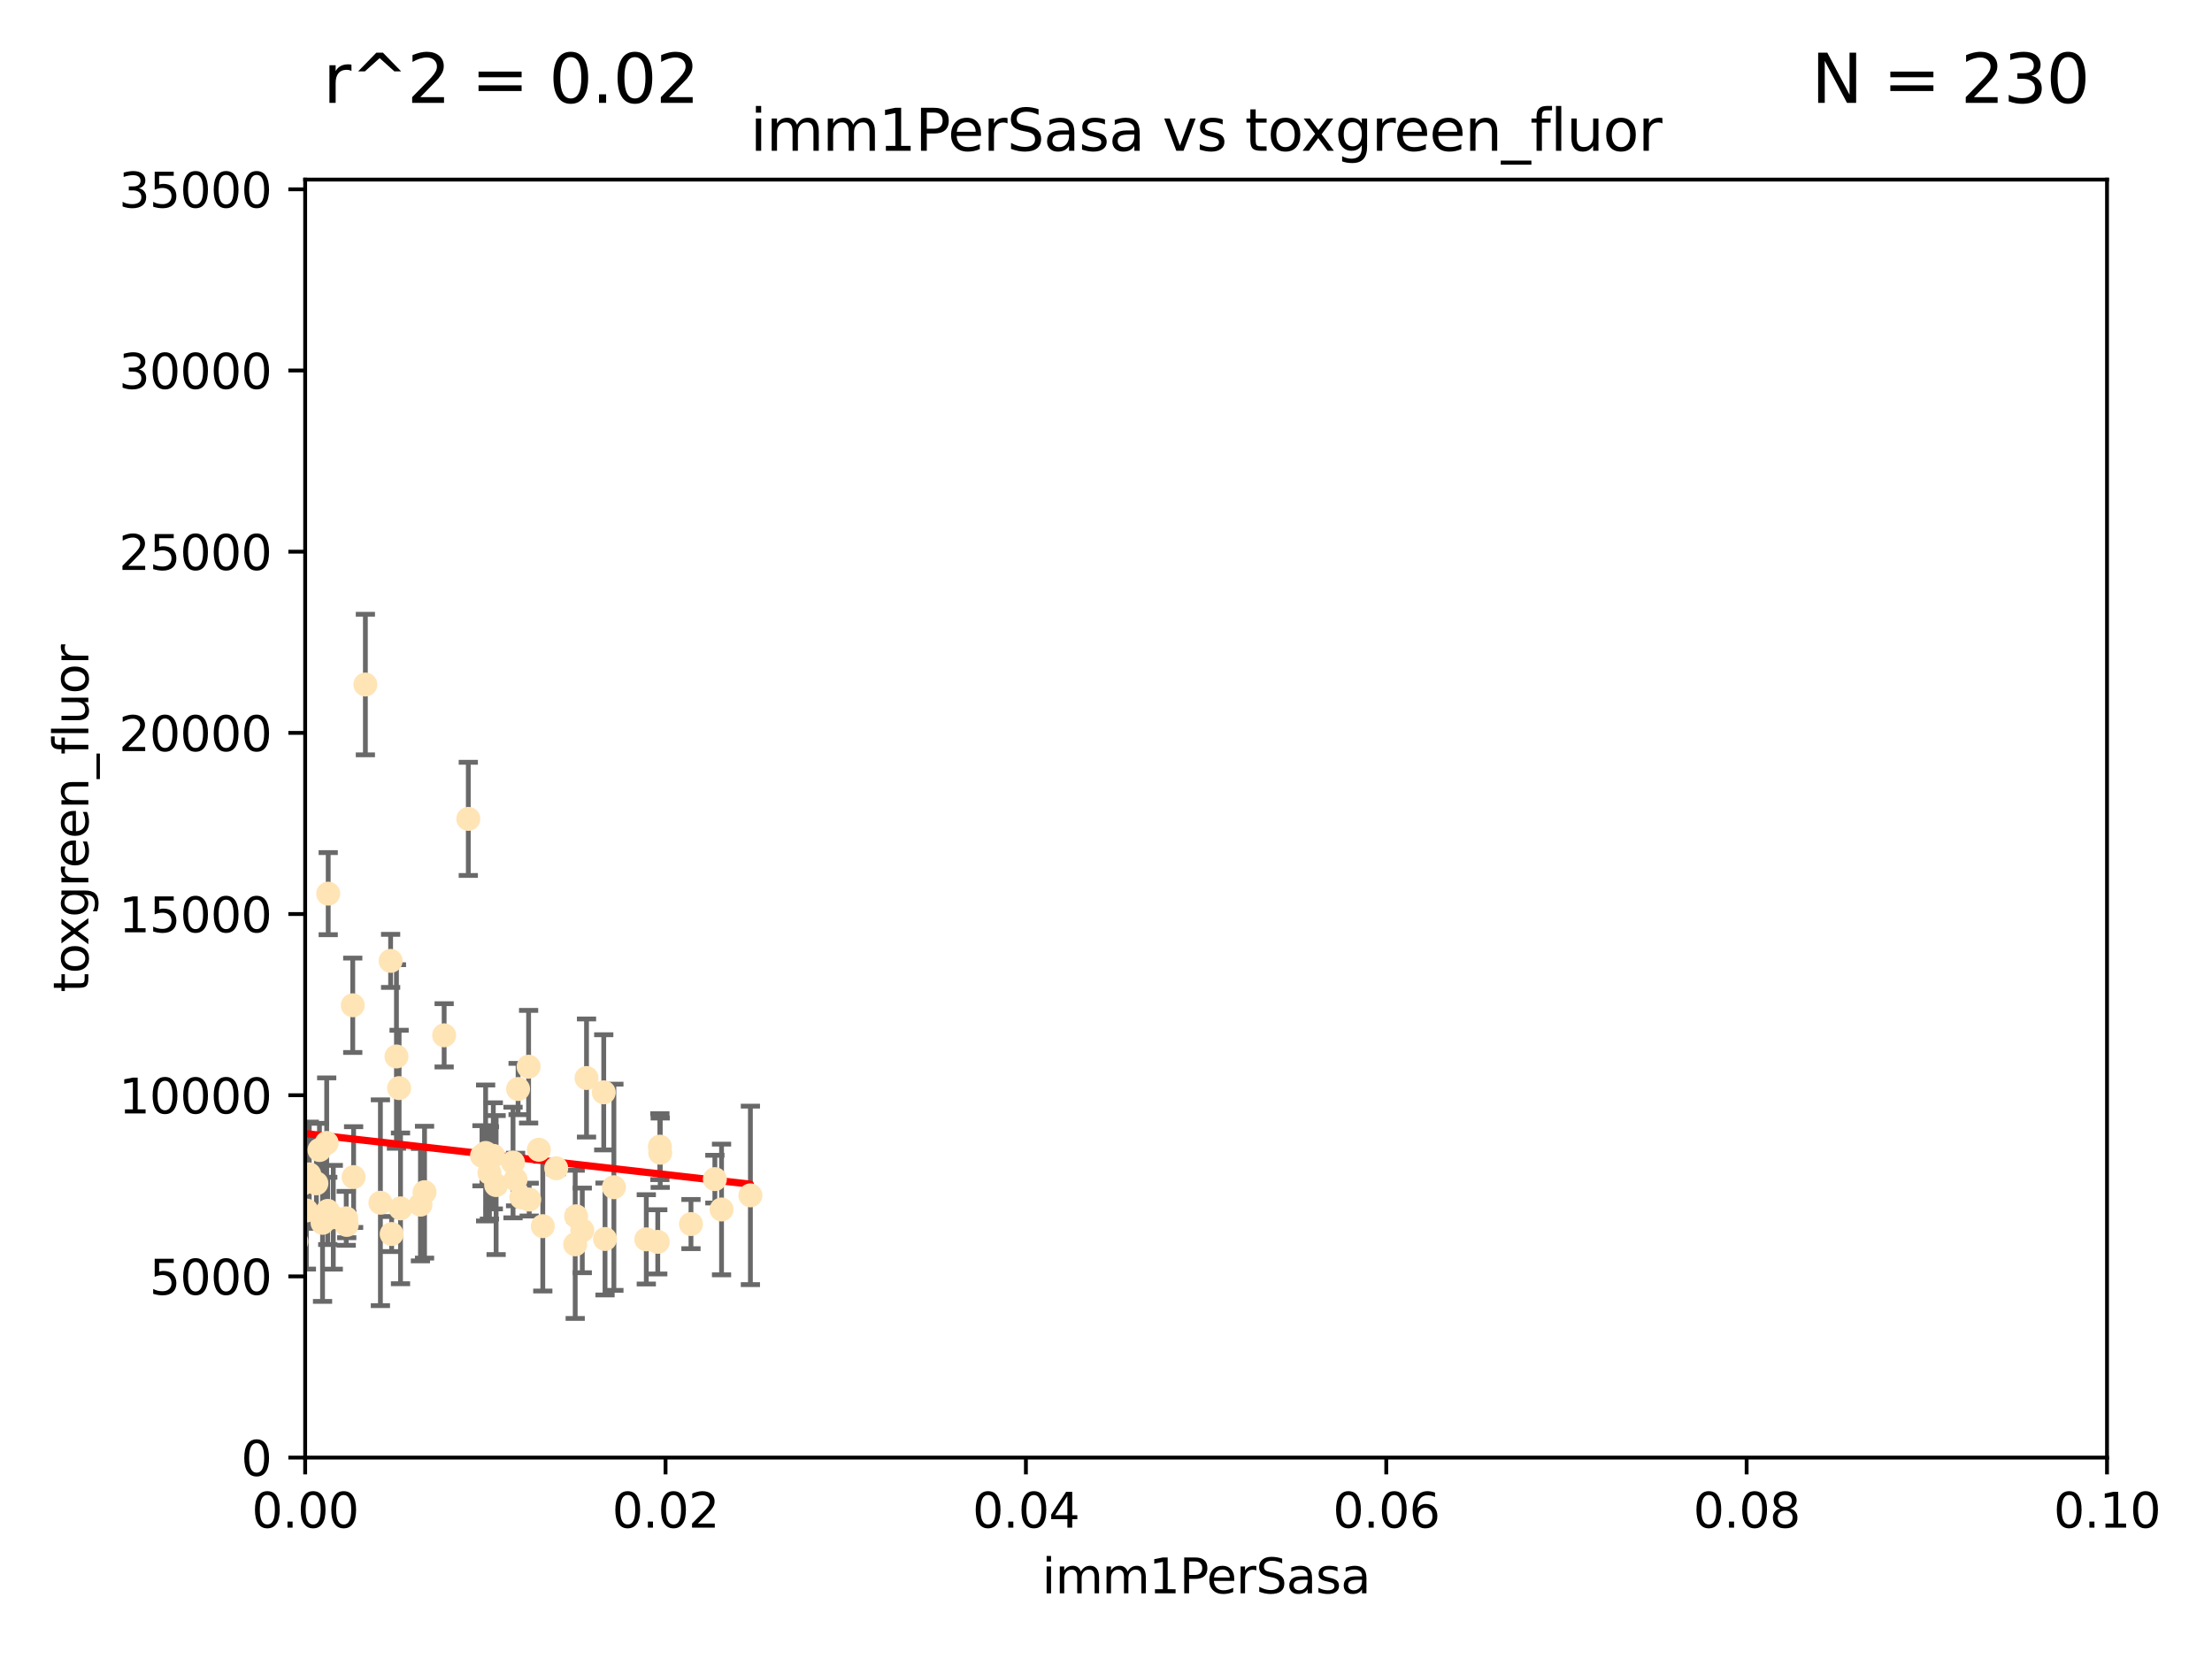 <?xml version="1.0" encoding="utf-8" standalone="no"?>
<!DOCTYPE svg PUBLIC "-//W3C//DTD SVG 1.1//EN"
  "http://www.w3.org/Graphics/SVG/1.1/DTD/svg11.dtd">
<svg xmlns:xlink="http://www.w3.org/1999/xlink" width="460.8pt" height="345.6pt" viewBox="0 0 460.8 345.6" xmlns="http://www.w3.org/2000/svg" version="1.1">
 <defs>
  <style type="text/css">*{stroke-linejoin: round; stroke-linecap: butt}</style>
 </defs>
 <g id="figure_1">
  <g id="patch_1">
   <path d="M 0 345.6 
L 460.8 345.6 
L 460.8 0 
L 0 0 
z
" style="fill: #ffffff"/>
  </g>
  <g id="axes_1">
   <g id="patch_2">
    <path d="M 63.571 303.64 
L 438.93 303.64 
L 438.93 37.411 
L 63.571 37.411 
z
" style="fill: #ffffff"/>
   </g>
   <g id="PathCollection_1">
    <defs>
     <path id="m8cf44f3c0e" d="M 0 1.118 
C 0.297 1.118 0.581 1 0.791 0.791 
C 1 0.581 1.118 0.297 1.118 0 
C 1.118 -0.297 1 -0.581 0.791 -0.791 
C 0.581 -1 0.297 -1.118 0 -1.118 
C -0.297 -1.118 -0.581 -1 -0.791 -0.791 
C -1 -0.581 -1.118 -0.297 -1.118 0 
C -1.118 0.297 -1 0.581 -0.791 0.791 
C -0.581 1 -0.297 1.118 0 1.118 
z
" style="stroke: #ffe4b5"/>
    </defs>
    <g clip-path="url(#p21122dbd17)">
     <use xlink:href="#m8cf44f3c0e" x="76.116" y="142.599" style="fill: #ffe4b5; stroke: #ffe4b5"/>
     <use xlink:href="#m8cf44f3c0e" x="65.909" y="246.513" style="fill: #ffe4b5; stroke: #ffe4b5"/>
     <use xlink:href="#m8cf44f3c0e" x="68.278" y="252.25" style="fill: #ffe4b5; stroke: #ffe4b5"/>
     <use xlink:href="#m8cf44f3c0e" x="69.429" y="253.578" style="fill: #ffe4b5; stroke: #ffe4b5"/>
     <use xlink:href="#m8cf44f3c0e" x="92.524" y="215.675" style="fill: #ffe4b5; stroke: #ffe4b5"/>
     <use xlink:href="#m8cf44f3c0e" x="73.485" y="209.418" style="fill: #ffe4b5; stroke: #ffe4b5"/>
     <use xlink:href="#m8cf44f3c0e" x="81.373" y="200.169" style="fill: #ffe4b5; stroke: #ffe4b5"/>
     <use xlink:href="#m8cf44f3c0e" x="67.193" y="254.736" style="fill: #ffe4b5; stroke: #ffe4b5"/>
     <use xlink:href="#m8cf44f3c0e" x="64.428" y="244.641" style="fill: #ffe4b5; stroke: #ffe4b5"/>
     <use xlink:href="#m8cf44f3c0e" x="62.867" y="246.695" style="fill: #ffe4b5; stroke: #ffe4b5"/>
     <use xlink:href="#m8cf44f3c0e" x="68.371" y="186.164" style="fill: #ffe4b5; stroke: #ffe4b5"/>
     <use xlink:href="#m8cf44f3c0e" x="112.25" y="239.511" style="fill: #ffe4b5; stroke: #ffe4b5"/>
     <use xlink:href="#m8cf44f3c0e" x="63.825" y="252.168" style="fill: #ffe4b5; stroke: #ffe4b5"/>
     <use xlink:href="#m8cf44f3c0e" x="59.062" y="246.526" style="fill: #ffe4b5; stroke: #ffe4b5"/>
     <use xlink:href="#m8cf44f3c0e" x="35.991" y="253.493" style="fill: #ffe4b5; stroke: #ffe4b5"/>
     <use xlink:href="#m8cf44f3c0e" x="42.758" y="238.667" style="fill: #ffe4b5; stroke: #ffe4b5"/>
     <use xlink:href="#m8cf44f3c0e" x="82.59" y="220.081" style="fill: #ffe4b5; stroke: #ffe4b5"/>
     <use xlink:href="#m8cf44f3c0e" x="115.868" y="243.37" style="fill: #ffe4b5; stroke: #ffe4b5"/>
     <use xlink:href="#m8cf44f3c0e" x="68.056" y="238.096" style="fill: #ffe4b5; stroke: #ffe4b5"/>
     <use xlink:href="#m8cf44f3c0e" x="107.927" y="226.862" style="fill: #ffe4b5; stroke: #ffe4b5"/>
     <use xlink:href="#m8cf44f3c0e" x="81.587" y="257.071" style="fill: #ffe4b5; stroke: #ffe4b5"/>
     <use xlink:href="#m8cf44f3c0e" x="102.764" y="240.784" style="fill: #ffe4b5; stroke: #ffe4b5"/>
     <use xlink:href="#m8cf44f3c0e" x="107.402" y="245.717" style="fill: #ffe4b5; stroke: #ffe4b5"/>
     <use xlink:href="#m8cf44f3c0e" x="83.141" y="226.673" style="fill: #ffe4b5; stroke: #ffe4b5"/>
     <use xlink:href="#m8cf44f3c0e" x="66.549" y="239.57" style="fill: #ffe4b5; stroke: #ffe4b5"/>
     <use xlink:href="#m8cf44f3c0e" x="73.663" y="245.207" style="fill: #ffe4b5; stroke: #ffe4b5"/>
     <use xlink:href="#m8cf44f3c0e" x="101.164" y="240.184" style="fill: #ffe4b5; stroke: #ffe4b5"/>
     <use xlink:href="#m8cf44f3c0e" x="57.974" y="249.966" style="fill: #ffe4b5; stroke: #ffe4b5"/>
     <use xlink:href="#m8cf44f3c0e" x="88.44" y="248.35" style="fill: #ffe4b5; stroke: #ffe4b5"/>
     <use xlink:href="#m8cf44f3c0e" x="137.534" y="240.133" style="fill: #ffe4b5; stroke: #ffe4b5"/>
     <use xlink:href="#m8cf44f3c0e" x="126.039" y="258.105" style="fill: #ffe4b5; stroke: #ffe4b5"/>
     <use xlink:href="#m8cf44f3c0e" x="110.118" y="222.211" style="fill: #ffe4b5; stroke: #ffe4b5"/>
     <use xlink:href="#m8cf44f3c0e" x="83.434" y="251.723" style="fill: #ffe4b5; stroke: #ffe4b5"/>
     <use xlink:href="#m8cf44f3c0e" x="79.245" y="250.554" style="fill: #ffe4b5; stroke: #ffe4b5"/>
     <use xlink:href="#m8cf44f3c0e" x="106.874" y="242.174" style="fill: #ffe4b5; stroke: #ffe4b5"/>
     <use xlink:href="#m8cf44f3c0e" x="97.555" y="170.586" style="fill: #ffe4b5; stroke: #ffe4b5"/>
     <use xlink:href="#m8cf44f3c0e" x="100.409" y="240.771" style="fill: #ffe4b5; stroke: #ffe4b5"/>
     <use xlink:href="#m8cf44f3c0e" x="110.245" y="249.896" style="fill: #ffe4b5; stroke: #ffe4b5"/>
     <use xlink:href="#m8cf44f3c0e" x="108.595" y="249.439" style="fill: #ffe4b5; stroke: #ffe4b5"/>
     <use xlink:href="#m8cf44f3c0e" x="122.181" y="224.57" style="fill: #ffe4b5; stroke: #ffe4b5"/>
     <use xlink:href="#m8cf44f3c0e" x="125.771" y="227.553" style="fill: #ffe4b5; stroke: #ffe4b5"/>
     <use xlink:href="#m8cf44f3c0e" x="137.025" y="258.701" style="fill: #ffe4b5; stroke: #ffe4b5"/>
     <use xlink:href="#m8cf44f3c0e" x="156.322" y="249.018" style="fill: #ffe4b5; stroke: #ffe4b5"/>
     <use xlink:href="#m8cf44f3c0e" x="120.011" y="253.376" style="fill: #ffe4b5; stroke: #ffe4b5"/>
     <use xlink:href="#m8cf44f3c0e" x="72.124" y="253.804" style="fill: #ffe4b5; stroke: #ffe4b5"/>
     <use xlink:href="#m8cf44f3c0e" x="103.35" y="246.875" style="fill: #ffe4b5; stroke: #ffe4b5"/>
     <use xlink:href="#m8cf44f3c0e" x="121.301" y="256.316" style="fill: #ffe4b5; stroke: #ffe4b5"/>
     <use xlink:href="#m8cf44f3c0e" x="60.205" y="213.635" style="fill: #ffe4b5; stroke: #ffe4b5"/>
     <use xlink:href="#m8cf44f3c0e" x="87.587" y="250.957" style="fill: #ffe4b5; stroke: #ffe4b5"/>
     <use xlink:href="#m8cf44f3c0e" x="119.825" y="259.223" style="fill: #ffe4b5; stroke: #ffe4b5"/>
     <use xlink:href="#m8cf44f3c0e" x="127.886" y="247.324" style="fill: #ffe4b5; stroke: #ffe4b5"/>
     <use xlink:href="#m8cf44f3c0e" x="134.636" y="258.18" style="fill: #ffe4b5; stroke: #ffe4b5"/>
     <use xlink:href="#m8cf44f3c0e" x="61.746" y="258.627" style="fill: #ffe4b5; stroke: #ffe4b5"/>
     <use xlink:href="#m8cf44f3c0e" x="113.074" y="255.432" style="fill: #ffe4b5; stroke: #ffe4b5"/>
     <use xlink:href="#m8cf44f3c0e" x="72.232" y="255.174" style="fill: #ffe4b5; stroke: #ffe4b5"/>
     <use xlink:href="#m8cf44f3c0e" x="137.464" y="238.868" style="fill: #ffe4b5; stroke: #ffe4b5"/>
     <use xlink:href="#m8cf44f3c0e" x="143.942" y="254.995" style="fill: #ffe4b5; stroke: #ffe4b5"/>
     <use xlink:href="#m8cf44f3c0e" x="148.92" y="245.636" style="fill: #ffe4b5; stroke: #ffe4b5"/>
     <use xlink:href="#m8cf44f3c0e" x="101.961" y="244.334" style="fill: #ffe4b5; stroke: #ffe4b5"/>
     <use xlink:href="#m8cf44f3c0e" x="150.31" y="251.956" style="fill: #ffe4b5; stroke: #ffe4b5"/>
    </g>
   </g>
   <g id="matplotlib.axis_1">
    <g id="xtick_1">
     <g id="line2d_1">
      <defs>
       <path id="m05a11fe207" d="M 0 0 
L 0 3.5 
" style="stroke: #000000; stroke-width: 0.8"/>
      </defs>
      <g>
       <use xlink:href="#m05a11fe207" x="63.571" y="303.64" style="stroke: #000000; stroke-width: 0.8"/>
      </g>
     </g>
     <g id="text_1">
      <!-- 0.00 -->
      <g transform="translate(52.438 318.238)scale(0.1 -0.1)">
       <defs>
        <path id="DejaVuSans-30" d="M 2034 4250 
Q 1547 4250 1301 3770 
Q 1056 3291 1056 2328 
Q 1056 1369 1301 889 
Q 1547 409 2034 409 
Q 2525 409 2770 889 
Q 3016 1369 3016 2328 
Q 3016 3291 2770 3770 
Q 2525 4250 2034 4250 
z
M 2034 4750 
Q 2819 4750 3233 4129 
Q 3647 3509 3647 2328 
Q 3647 1150 3233 529 
Q 2819 -91 2034 -91 
Q 1250 -91 836 529 
Q 422 1150 422 2328 
Q 422 3509 836 4129 
Q 1250 4750 2034 4750 
z
" transform="scale(0.016)"/>
        <path id="DejaVuSans-2e" d="M 684 794 
L 1344 794 
L 1344 0 
L 684 0 
L 684 794 
z
" transform="scale(0.016)"/>
       </defs>
       <use xlink:href="#DejaVuSans-30"/>
       <use xlink:href="#DejaVuSans-2e" x="63.623"/>
       <use xlink:href="#DejaVuSans-30" x="95.41"/>
       <use xlink:href="#DejaVuSans-30" x="159.033"/>
      </g>
     </g>
    </g>
    <g id="xtick_2">
     <g id="line2d_2">
      <g>
       <use xlink:href="#m05a11fe207" x="138.643" y="303.64" style="stroke: #000000; stroke-width: 0.8"/>
      </g>
     </g>
     <g id="text_2">
      <!-- 0.02 -->
      <g transform="translate(127.51 318.238)scale(0.1 -0.1)">
       <defs>
        <path id="DejaVuSans-32" d="M 1228 531 
L 3431 531 
L 3431 0 
L 469 0 
L 469 531 
Q 828 903 1448 1529 
Q 2069 2156 2228 2338 
Q 2531 2678 2651 2914 
Q 2772 3150 2772 3378 
Q 2772 3750 2511 3984 
Q 2250 4219 1831 4219 
Q 1534 4219 1204 4116 
Q 875 4013 500 3803 
L 500 4441 
Q 881 4594 1212 4672 
Q 1544 4750 1819 4750 
Q 2544 4750 2975 4387 
Q 3406 4025 3406 3419 
Q 3406 3131 3298 2873 
Q 3191 2616 2906 2266 
Q 2828 2175 2409 1742 
Q 1991 1309 1228 531 
z
" transform="scale(0.016)"/>
       </defs>
       <use xlink:href="#DejaVuSans-30"/>
       <use xlink:href="#DejaVuSans-2e" x="63.623"/>
       <use xlink:href="#DejaVuSans-30" x="95.41"/>
       <use xlink:href="#DejaVuSans-32" x="159.033"/>
      </g>
     </g>
    </g>
    <g id="xtick_3">
     <g id="line2d_3">
      <g>
       <use xlink:href="#m05a11fe207" x="213.715" y="303.64" style="stroke: #000000; stroke-width: 0.8"/>
      </g>
     </g>
     <g id="text_3">
      <!-- 0.04 -->
      <g transform="translate(202.582 318.238)scale(0.1 -0.1)">
       <defs>
        <path id="DejaVuSans-34" d="M 2419 4116 
L 825 1625 
L 2419 1625 
L 2419 4116 
z
M 2253 4666 
L 3047 4666 
L 3047 1625 
L 3713 1625 
L 3713 1100 
L 3047 1100 
L 3047 0 
L 2419 0 
L 2419 1100 
L 313 1100 
L 313 1709 
L 2253 4666 
z
" transform="scale(0.016)"/>
       </defs>
       <use xlink:href="#DejaVuSans-30"/>
       <use xlink:href="#DejaVuSans-2e" x="63.623"/>
       <use xlink:href="#DejaVuSans-30" x="95.41"/>
       <use xlink:href="#DejaVuSans-34" x="159.033"/>
      </g>
     </g>
    </g>
    <g id="xtick_4">
     <g id="line2d_4">
      <g>
       <use xlink:href="#m05a11fe207" x="288.786" y="303.64" style="stroke: #000000; stroke-width: 0.8"/>
      </g>
     </g>
     <g id="text_4">
      <!-- 0.06 -->
      <g transform="translate(277.654 318.238)scale(0.1 -0.1)">
       <defs>
        <path id="DejaVuSans-36" d="M 2113 2584 
Q 1688 2584 1439 2293 
Q 1191 2003 1191 1497 
Q 1191 994 1439 701 
Q 1688 409 2113 409 
Q 2538 409 2786 701 
Q 3034 994 3034 1497 
Q 3034 2003 2786 2293 
Q 2538 2584 2113 2584 
z
M 3366 4563 
L 3366 3988 
Q 3128 4100 2886 4159 
Q 2644 4219 2406 4219 
Q 1781 4219 1451 3797 
Q 1122 3375 1075 2522 
Q 1259 2794 1537 2939 
Q 1816 3084 2150 3084 
Q 2853 3084 3261 2657 
Q 3669 2231 3669 1497 
Q 3669 778 3244 343 
Q 2819 -91 2113 -91 
Q 1303 -91 875 529 
Q 447 1150 447 2328 
Q 447 3434 972 4092 
Q 1497 4750 2381 4750 
Q 2619 4750 2861 4703 
Q 3103 4656 3366 4563 
z
" transform="scale(0.016)"/>
       </defs>
       <use xlink:href="#DejaVuSans-30"/>
       <use xlink:href="#DejaVuSans-2e" x="63.623"/>
       <use xlink:href="#DejaVuSans-30" x="95.41"/>
       <use xlink:href="#DejaVuSans-36" x="159.033"/>
      </g>
     </g>
    </g>
    <g id="xtick_5">
     <g id="line2d_5">
      <g>
       <use xlink:href="#m05a11fe207" x="363.858" y="303.64" style="stroke: #000000; stroke-width: 0.8"/>
      </g>
     </g>
     <g id="text_5">
      <!-- 0.08 -->
      <g transform="translate(352.725 318.238)scale(0.1 -0.1)">
       <defs>
        <path id="DejaVuSans-38" d="M 2034 2216 
Q 1584 2216 1326 1975 
Q 1069 1734 1069 1313 
Q 1069 891 1326 650 
Q 1584 409 2034 409 
Q 2484 409 2743 651 
Q 3003 894 3003 1313 
Q 3003 1734 2745 1975 
Q 2488 2216 2034 2216 
z
M 1403 2484 
Q 997 2584 770 2862 
Q 544 3141 544 3541 
Q 544 4100 942 4425 
Q 1341 4750 2034 4750 
Q 2731 4750 3128 4425 
Q 3525 4100 3525 3541 
Q 3525 3141 3298 2862 
Q 3072 2584 2669 2484 
Q 3125 2378 3379 2068 
Q 3634 1759 3634 1313 
Q 3634 634 3220 271 
Q 2806 -91 2034 -91 
Q 1263 -91 848 271 
Q 434 634 434 1313 
Q 434 1759 690 2068 
Q 947 2378 1403 2484 
z
M 1172 3481 
Q 1172 3119 1398 2916 
Q 1625 2713 2034 2713 
Q 2441 2713 2670 2916 
Q 2900 3119 2900 3481 
Q 2900 3844 2670 4047 
Q 2441 4250 2034 4250 
Q 1625 4250 1398 4047 
Q 1172 3844 1172 3481 
z
" transform="scale(0.016)"/>
       </defs>
       <use xlink:href="#DejaVuSans-30"/>
       <use xlink:href="#DejaVuSans-2e" x="63.623"/>
       <use xlink:href="#DejaVuSans-30" x="95.41"/>
       <use xlink:href="#DejaVuSans-38" x="159.033"/>
      </g>
     </g>
    </g>
    <g id="xtick_6">
     <g id="line2d_6">
      <g>
       <use xlink:href="#m05a11fe207" x="438.93" y="303.64" style="stroke: #000000; stroke-width: 0.8"/>
      </g>
     </g>
     <g id="text_6">
      <!-- 0.10 -->
      <g transform="translate(427.797 318.238)scale(0.1 -0.1)">
       <defs>
        <path id="DejaVuSans-31" d="M 794 531 
L 1825 531 
L 1825 4091 
L 703 3866 
L 703 4441 
L 1819 4666 
L 2450 4666 
L 2450 531 
L 3481 531 
L 3481 0 
L 794 0 
L 794 531 
z
" transform="scale(0.016)"/>
       </defs>
       <use xlink:href="#DejaVuSans-30"/>
       <use xlink:href="#DejaVuSans-2e" x="63.623"/>
       <use xlink:href="#DejaVuSans-31" x="95.41"/>
       <use xlink:href="#DejaVuSans-30" x="159.033"/>
      </g>
     </g>
    </g>
    <g id="text_7">
     <!-- imm1PerSasa -->
     <g transform="translate(217.067 331.917)scale(0.1 -0.1)">
      <defs>
       <path id="DejaVuSans-69" d="M 603 3500 
L 1178 3500 
L 1178 0 
L 603 0 
L 603 3500 
z
M 603 4863 
L 1178 4863 
L 1178 4134 
L 603 4134 
L 603 4863 
z
" transform="scale(0.016)"/>
       <path id="DejaVuSans-6d" d="M 3328 2828 
Q 3544 3216 3844 3400 
Q 4144 3584 4550 3584 
Q 5097 3584 5394 3201 
Q 5691 2819 5691 2113 
L 5691 0 
L 5113 0 
L 5113 2094 
Q 5113 2597 4934 2840 
Q 4756 3084 4391 3084 
Q 3944 3084 3684 2787 
Q 3425 2491 3425 1978 
L 3425 0 
L 2847 0 
L 2847 2094 
Q 2847 2600 2669 2842 
Q 2491 3084 2119 3084 
Q 1678 3084 1418 2786 
Q 1159 2488 1159 1978 
L 1159 0 
L 581 0 
L 581 3500 
L 1159 3500 
L 1159 2956 
Q 1356 3278 1631 3431 
Q 1906 3584 2284 3584 
Q 2666 3584 2933 3390 
Q 3200 3197 3328 2828 
z
" transform="scale(0.016)"/>
       <path id="DejaVuSans-50" d="M 1259 4147 
L 1259 2394 
L 2053 2394 
Q 2494 2394 2734 2622 
Q 2975 2850 2975 3272 
Q 2975 3691 2734 3919 
Q 2494 4147 2053 4147 
L 1259 4147 
z
M 628 4666 
L 2053 4666 
Q 2838 4666 3239 4311 
Q 3641 3956 3641 3272 
Q 3641 2581 3239 2228 
Q 2838 1875 2053 1875 
L 1259 1875 
L 1259 0 
L 628 0 
L 628 4666 
z
" transform="scale(0.016)"/>
       <path id="DejaVuSans-65" d="M 3597 1894 
L 3597 1613 
L 953 1613 
Q 991 1019 1311 708 
Q 1631 397 2203 397 
Q 2534 397 2845 478 
Q 3156 559 3463 722 
L 3463 178 
Q 3153 47 2828 -22 
Q 2503 -91 2169 -91 
Q 1331 -91 842 396 
Q 353 884 353 1716 
Q 353 2575 817 3079 
Q 1281 3584 2069 3584 
Q 2775 3584 3186 3129 
Q 3597 2675 3597 1894 
z
M 3022 2063 
Q 3016 2534 2758 2815 
Q 2500 3097 2075 3097 
Q 1594 3097 1305 2825 
Q 1016 2553 972 2059 
L 3022 2063 
z
" transform="scale(0.016)"/>
       <path id="DejaVuSans-72" d="M 2631 2963 
Q 2534 3019 2420 3045 
Q 2306 3072 2169 3072 
Q 1681 3072 1420 2755 
Q 1159 2438 1159 1844 
L 1159 0 
L 581 0 
L 581 3500 
L 1159 3500 
L 1159 2956 
Q 1341 3275 1631 3429 
Q 1922 3584 2338 3584 
Q 2397 3584 2469 3576 
Q 2541 3569 2628 3553 
L 2631 2963 
z
" transform="scale(0.016)"/>
       <path id="DejaVuSans-53" d="M 3425 4513 
L 3425 3897 
Q 3066 4069 2747 4153 
Q 2428 4238 2131 4238 
Q 1616 4238 1336 4038 
Q 1056 3838 1056 3469 
Q 1056 3159 1242 3001 
Q 1428 2844 1947 2747 
L 2328 2669 
Q 3034 2534 3370 2195 
Q 3706 1856 3706 1288 
Q 3706 609 3251 259 
Q 2797 -91 1919 -91 
Q 1588 -91 1214 -16 
Q 841 59 441 206 
L 441 856 
Q 825 641 1194 531 
Q 1563 422 1919 422 
Q 2459 422 2753 634 
Q 3047 847 3047 1241 
Q 3047 1584 2836 1778 
Q 2625 1972 2144 2069 
L 1759 2144 
Q 1053 2284 737 2584 
Q 422 2884 422 3419 
Q 422 4038 858 4394 
Q 1294 4750 2059 4750 
Q 2388 4750 2728 4690 
Q 3069 4631 3425 4513 
z
" transform="scale(0.016)"/>
       <path id="DejaVuSans-61" d="M 2194 1759 
Q 1497 1759 1228 1600 
Q 959 1441 959 1056 
Q 959 750 1161 570 
Q 1363 391 1709 391 
Q 2188 391 2477 730 
Q 2766 1069 2766 1631 
L 2766 1759 
L 2194 1759 
z
M 3341 1997 
L 3341 0 
L 2766 0 
L 2766 531 
Q 2569 213 2275 61 
Q 1981 -91 1556 -91 
Q 1019 -91 701 211 
Q 384 513 384 1019 
Q 384 1609 779 1909 
Q 1175 2209 1959 2209 
L 2766 2209 
L 2766 2266 
Q 2766 2663 2505 2880 
Q 2244 3097 1772 3097 
Q 1472 3097 1187 3025 
Q 903 2953 641 2809 
L 641 3341 
Q 956 3463 1253 3523 
Q 1550 3584 1831 3584 
Q 2591 3584 2966 3190 
Q 3341 2797 3341 1997 
z
" transform="scale(0.016)"/>
       <path id="DejaVuSans-73" d="M 2834 3397 
L 2834 2853 
Q 2591 2978 2328 3040 
Q 2066 3103 1784 3103 
Q 1356 3103 1142 2972 
Q 928 2841 928 2578 
Q 928 2378 1081 2264 
Q 1234 2150 1697 2047 
L 1894 2003 
Q 2506 1872 2764 1633 
Q 3022 1394 3022 966 
Q 3022 478 2636 193 
Q 2250 -91 1575 -91 
Q 1294 -91 989 -36 
Q 684 19 347 128 
L 347 722 
Q 666 556 975 473 
Q 1284 391 1588 391 
Q 1994 391 2212 530 
Q 2431 669 2431 922 
Q 2431 1156 2273 1281 
Q 2116 1406 1581 1522 
L 1381 1569 
Q 847 1681 609 1914 
Q 372 2147 372 2553 
Q 372 3047 722 3315 
Q 1072 3584 1716 3584 
Q 2034 3584 2315 3537 
Q 2597 3491 2834 3397 
z
" transform="scale(0.016)"/>
      </defs>
      <use xlink:href="#DejaVuSans-69"/>
      <use xlink:href="#DejaVuSans-6d" x="27.783"/>
      <use xlink:href="#DejaVuSans-6d" x="125.195"/>
      <use xlink:href="#DejaVuSans-31" x="222.607"/>
      <use xlink:href="#DejaVuSans-50" x="286.23"/>
      <use xlink:href="#DejaVuSans-65" x="342.908"/>
      <use xlink:href="#DejaVuSans-72" x="404.432"/>
      <use xlink:href="#DejaVuSans-53" x="445.545"/>
      <use xlink:href="#DejaVuSans-61" x="509.021"/>
      <use xlink:href="#DejaVuSans-73" x="570.301"/>
      <use xlink:href="#DejaVuSans-61" x="622.4"/>
     </g>
    </g>
   </g>
   <g id="matplotlib.axis_2">
    <g id="ytick_1">
     <g id="line2d_7">
      <defs>
       <path id="m89fb70971b" d="M 0 0 
L -3.5 0 
" style="stroke: #000000; stroke-width: 0.8"/>
      </defs>
      <g>
       <use xlink:href="#m89fb70971b" x="63.571" y="303.64" style="stroke: #000000; stroke-width: 0.8"/>
      </g>
     </g>
     <g id="text_8">
      <!-- 0 -->
      <g transform="translate(50.209 307.439)scale(0.1 -0.1)">
       <use xlink:href="#DejaVuSans-30"/>
      </g>
     </g>
    </g>
    <g id="ytick_2">
     <g id="line2d_8">
      <g>
       <use xlink:href="#m89fb70971b" x="63.571" y="265.897" style="stroke: #000000; stroke-width: 0.8"/>
      </g>
     </g>
     <g id="text_9">
      <!-- 5000 -->
      <g transform="translate(31.121 269.696)scale(0.1 -0.1)">
       <defs>
        <path id="DejaVuSans-35" d="M 691 4666 
L 3169 4666 
L 3169 4134 
L 1269 4134 
L 1269 2991 
Q 1406 3038 1543 3061 
Q 1681 3084 1819 3084 
Q 2600 3084 3056 2656 
Q 3513 2228 3513 1497 
Q 3513 744 3044 326 
Q 2575 -91 1722 -91 
Q 1428 -91 1123 -41 
Q 819 9 494 109 
L 494 744 
Q 775 591 1075 516 
Q 1375 441 1709 441 
Q 2250 441 2565 725 
Q 2881 1009 2881 1497 
Q 2881 1984 2565 2268 
Q 2250 2553 1709 2553 
Q 1456 2553 1204 2497 
Q 953 2441 691 2322 
L 691 4666 
z
" transform="scale(0.016)"/>
       </defs>
       <use xlink:href="#DejaVuSans-35"/>
       <use xlink:href="#DejaVuSans-30" x="63.623"/>
       <use xlink:href="#DejaVuSans-30" x="127.246"/>
       <use xlink:href="#DejaVuSans-30" x="190.869"/>
      </g>
     </g>
    </g>
    <g id="ytick_3">
     <g id="line2d_9">
      <g>
       <use xlink:href="#m89fb70971b" x="63.571" y="228.154" style="stroke: #000000; stroke-width: 0.8"/>
      </g>
     </g>
     <g id="text_10">
      <!-- 10000 -->
      <g transform="translate(24.759 231.953)scale(0.1 -0.1)">
       <use xlink:href="#DejaVuSans-31"/>
       <use xlink:href="#DejaVuSans-30" x="63.623"/>
       <use xlink:href="#DejaVuSans-30" x="127.246"/>
       <use xlink:href="#DejaVuSans-30" x="190.869"/>
       <use xlink:href="#DejaVuSans-30" x="254.492"/>
      </g>
     </g>
    </g>
    <g id="ytick_4">
     <g id="line2d_10">
      <g>
       <use xlink:href="#m89fb70971b" x="63.571" y="190.411" style="stroke: #000000; stroke-width: 0.8"/>
      </g>
     </g>
     <g id="text_11">
      <!-- 15000 -->
      <g transform="translate(24.759 194.21)scale(0.1 -0.1)">
       <use xlink:href="#DejaVuSans-31"/>
       <use xlink:href="#DejaVuSans-35" x="63.623"/>
       <use xlink:href="#DejaVuSans-30" x="127.246"/>
       <use xlink:href="#DejaVuSans-30" x="190.869"/>
       <use xlink:href="#DejaVuSans-30" x="254.492"/>
      </g>
     </g>
    </g>
    <g id="ytick_5">
     <g id="line2d_11">
      <g>
       <use xlink:href="#m89fb70971b" x="63.571" y="152.668" style="stroke: #000000; stroke-width: 0.8"/>
      </g>
     </g>
     <g id="text_12">
      <!-- 20000 -->
      <g transform="translate(24.759 156.467)scale(0.1 -0.1)">
       <use xlink:href="#DejaVuSans-32"/>
       <use xlink:href="#DejaVuSans-30" x="63.623"/>
       <use xlink:href="#DejaVuSans-30" x="127.246"/>
       <use xlink:href="#DejaVuSans-30" x="190.869"/>
       <use xlink:href="#DejaVuSans-30" x="254.492"/>
      </g>
     </g>
    </g>
    <g id="ytick_6">
     <g id="line2d_12">
      <g>
       <use xlink:href="#m89fb70971b" x="63.571" y="114.925" style="stroke: #000000; stroke-width: 0.8"/>
      </g>
     </g>
     <g id="text_13">
      <!-- 25000 -->
      <g transform="translate(24.759 118.724)scale(0.1 -0.1)">
       <use xlink:href="#DejaVuSans-32"/>
       <use xlink:href="#DejaVuSans-35" x="63.623"/>
       <use xlink:href="#DejaVuSans-30" x="127.246"/>
       <use xlink:href="#DejaVuSans-30" x="190.869"/>
       <use xlink:href="#DejaVuSans-30" x="254.492"/>
      </g>
     </g>
    </g>
    <g id="ytick_7">
     <g id="line2d_13">
      <g>
       <use xlink:href="#m89fb70971b" x="63.571" y="77.181" style="stroke: #000000; stroke-width: 0.8"/>
      </g>
     </g>
     <g id="text_14">
      <!-- 30000 -->
      <g transform="translate(24.759 80.981)scale(0.1 -0.1)">
       <defs>
        <path id="DejaVuSans-33" d="M 2597 2516 
Q 3050 2419 3304 2112 
Q 3559 1806 3559 1356 
Q 3559 666 3084 287 
Q 2609 -91 1734 -91 
Q 1441 -91 1130 -33 
Q 819 25 488 141 
L 488 750 
Q 750 597 1062 519 
Q 1375 441 1716 441 
Q 2309 441 2620 675 
Q 2931 909 2931 1356 
Q 2931 1769 2642 2001 
Q 2353 2234 1838 2234 
L 1294 2234 
L 1294 2753 
L 1863 2753 
Q 2328 2753 2575 2939 
Q 2822 3125 2822 3475 
Q 2822 3834 2567 4026 
Q 2313 4219 1838 4219 
Q 1578 4219 1281 4162 
Q 984 4106 628 3988 
L 628 4550 
Q 988 4650 1302 4700 
Q 1616 4750 1894 4750 
Q 2613 4750 3031 4423 
Q 3450 4097 3450 3541 
Q 3450 3153 3228 2886 
Q 3006 2619 2597 2516 
z
" transform="scale(0.016)"/>
       </defs>
       <use xlink:href="#DejaVuSans-33"/>
       <use xlink:href="#DejaVuSans-30" x="63.623"/>
       <use xlink:href="#DejaVuSans-30" x="127.246"/>
       <use xlink:href="#DejaVuSans-30" x="190.869"/>
       <use xlink:href="#DejaVuSans-30" x="254.492"/>
      </g>
     </g>
    </g>
    <g id="ytick_8">
     <g id="line2d_14">
      <g>
       <use xlink:href="#m89fb70971b" x="63.571" y="39.438" style="stroke: #000000; stroke-width: 0.8"/>
      </g>
     </g>
     <g id="text_15">
      <!-- 35000 -->
      <g transform="translate(24.759 43.238)scale(0.1 -0.1)">
       <use xlink:href="#DejaVuSans-33"/>
       <use xlink:href="#DejaVuSans-35" x="63.623"/>
       <use xlink:href="#DejaVuSans-30" x="127.246"/>
       <use xlink:href="#DejaVuSans-30" x="190.869"/>
       <use xlink:href="#DejaVuSans-30" x="254.492"/>
      </g>
     </g>
    </g>
    <g id="text_16">
     <!-- toxgreen_fluor -->
     <g transform="translate(18.401 206.72)rotate(-90)scale(0.1 -0.1)">
      <defs>
       <path id="DejaVuSans-74" d="M 1172 4494 
L 1172 3500 
L 2356 3500 
L 2356 3053 
L 1172 3053 
L 1172 1153 
Q 1172 725 1289 603 
Q 1406 481 1766 481 
L 2356 481 
L 2356 0 
L 1766 0 
Q 1100 0 847 248 
Q 594 497 594 1153 
L 594 3053 
L 172 3053 
L 172 3500 
L 594 3500 
L 594 4494 
L 1172 4494 
z
" transform="scale(0.016)"/>
       <path id="DejaVuSans-6f" d="M 1959 3097 
Q 1497 3097 1228 2736 
Q 959 2375 959 1747 
Q 959 1119 1226 758 
Q 1494 397 1959 397 
Q 2419 397 2687 759 
Q 2956 1122 2956 1747 
Q 2956 2369 2687 2733 
Q 2419 3097 1959 3097 
z
M 1959 3584 
Q 2709 3584 3137 3096 
Q 3566 2609 3566 1747 
Q 3566 888 3137 398 
Q 2709 -91 1959 -91 
Q 1206 -91 779 398 
Q 353 888 353 1747 
Q 353 2609 779 3096 
Q 1206 3584 1959 3584 
z
" transform="scale(0.016)"/>
       <path id="DejaVuSans-78" d="M 3513 3500 
L 2247 1797 
L 3578 0 
L 2900 0 
L 1881 1375 
L 863 0 
L 184 0 
L 1544 1831 
L 300 3500 
L 978 3500 
L 1906 2253 
L 2834 3500 
L 3513 3500 
z
" transform="scale(0.016)"/>
       <path id="DejaVuSans-67" d="M 2906 1791 
Q 2906 2416 2648 2759 
Q 2391 3103 1925 3103 
Q 1463 3103 1205 2759 
Q 947 2416 947 1791 
Q 947 1169 1205 825 
Q 1463 481 1925 481 
Q 2391 481 2648 825 
Q 2906 1169 2906 1791 
z
M 3481 434 
Q 3481 -459 3084 -895 
Q 2688 -1331 1869 -1331 
Q 1566 -1331 1297 -1286 
Q 1028 -1241 775 -1147 
L 775 -588 
Q 1028 -725 1275 -790 
Q 1522 -856 1778 -856 
Q 2344 -856 2625 -561 
Q 2906 -266 2906 331 
L 2906 616 
Q 2728 306 2450 153 
Q 2172 0 1784 0 
Q 1141 0 747 490 
Q 353 981 353 1791 
Q 353 2603 747 3093 
Q 1141 3584 1784 3584 
Q 2172 3584 2450 3431 
Q 2728 3278 2906 2969 
L 2906 3500 
L 3481 3500 
L 3481 434 
z
" transform="scale(0.016)"/>
       <path id="DejaVuSans-6e" d="M 3513 2113 
L 3513 0 
L 2938 0 
L 2938 2094 
Q 2938 2591 2744 2837 
Q 2550 3084 2163 3084 
Q 1697 3084 1428 2787 
Q 1159 2491 1159 1978 
L 1159 0 
L 581 0 
L 581 3500 
L 1159 3500 
L 1159 2956 
Q 1366 3272 1645 3428 
Q 1925 3584 2291 3584 
Q 2894 3584 3203 3211 
Q 3513 2838 3513 2113 
z
" transform="scale(0.016)"/>
       <path id="DejaVuSans-5f" d="M 3263 -1063 
L 3263 -1509 
L -63 -1509 
L -63 -1063 
L 3263 -1063 
z
" transform="scale(0.016)"/>
       <path id="DejaVuSans-66" d="M 2375 4863 
L 2375 4384 
L 1825 4384 
Q 1516 4384 1395 4259 
Q 1275 4134 1275 3809 
L 1275 3500 
L 2222 3500 
L 2222 3053 
L 1275 3053 
L 1275 0 
L 697 0 
L 697 3053 
L 147 3053 
L 147 3500 
L 697 3500 
L 697 3744 
Q 697 4328 969 4595 
Q 1241 4863 1831 4863 
L 2375 4863 
z
" transform="scale(0.016)"/>
       <path id="DejaVuSans-6c" d="M 603 4863 
L 1178 4863 
L 1178 0 
L 603 0 
L 603 4863 
z
" transform="scale(0.016)"/>
       <path id="DejaVuSans-75" d="M 544 1381 
L 544 3500 
L 1119 3500 
L 1119 1403 
Q 1119 906 1312 657 
Q 1506 409 1894 409 
Q 2359 409 2629 706 
Q 2900 1003 2900 1516 
L 2900 3500 
L 3475 3500 
L 3475 0 
L 2900 0 
L 2900 538 
Q 2691 219 2414 64 
Q 2138 -91 1772 -91 
Q 1169 -91 856 284 
Q 544 659 544 1381 
z
M 1991 3584 
L 1991 3584 
z
" transform="scale(0.016)"/>
      </defs>
      <use xlink:href="#DejaVuSans-74"/>
      <use xlink:href="#DejaVuSans-6f" x="39.209"/>
      <use xlink:href="#DejaVuSans-78" x="97.266"/>
      <use xlink:href="#DejaVuSans-67" x="156.445"/>
      <use xlink:href="#DejaVuSans-72" x="219.922"/>
      <use xlink:href="#DejaVuSans-65" x="258.785"/>
      <use xlink:href="#DejaVuSans-65" x="320.309"/>
      <use xlink:href="#DejaVuSans-6e" x="381.832"/>
      <use xlink:href="#DejaVuSans-5f" x="445.211"/>
      <use xlink:href="#DejaVuSans-66" x="495.211"/>
      <use xlink:href="#DejaVuSans-6c" x="530.416"/>
      <use xlink:href="#DejaVuSans-75" x="558.199"/>
      <use xlink:href="#DejaVuSans-6f" x="621.578"/>
      <use xlink:href="#DejaVuSans-72" x="682.76"/>
     </g>
    </g>
   </g>
   <g id="LineCollection_1">
    <path d="M 76.116 157.242 
L 76.116 127.957 
" clip-path="url(#p21122dbd17)" style="fill: none; stroke: #696969"/>
    <path d="M 65.909 255.88 
L 65.909 237.147 
" clip-path="url(#p21122dbd17)" style="fill: none; stroke: #696969"/>
    <path d="M 68.278 259.258 
L 68.278 245.242 
" clip-path="url(#p21122dbd17)" style="fill: none; stroke: #696969"/>
    <path d="M 69.429 264.386 
L 69.429 242.77 
" clip-path="url(#p21122dbd17)" style="fill: none; stroke: #696969"/>
    <path d="M 92.524 222.264 
L 92.524 209.086 
" clip-path="url(#p21122dbd17)" style="fill: none; stroke: #696969"/>
    <path d="M 73.485 219.25 
L 73.485 199.587 
" clip-path="url(#p21122dbd17)" style="fill: none; stroke: #696969"/>
    <path d="M 81.373 205.695 
L 81.373 194.642 
" clip-path="url(#p21122dbd17)" style="fill: none; stroke: #696969"/>
    <path d="M 67.193 271.106 
L 67.193 238.366 
" clip-path="url(#p21122dbd17)" style="fill: none; stroke: #696969"/>
    <path d="M 64.428 255.534 
L 64.428 233.749 
" clip-path="url(#p21122dbd17)" style="fill: none; stroke: #696969"/>
    <path d="M 62.867 250.509 
L 62.867 242.881 
" clip-path="url(#p21122dbd17)" style="fill: none; stroke: #696969"/>
    <path d="M 68.371 194.716 
L 68.371 177.611 
" clip-path="url(#p21122dbd17)" style="fill: none; stroke: #696969"/>
    <path d="M 112.25 239.932 
L 112.25 239.091 
" clip-path="url(#p21122dbd17)" style="fill: none; stroke: #696969"/>
    <path d="M 63.825 264.37 
L 63.825 239.965 
" clip-path="url(#p21122dbd17)" style="fill: none; stroke: #696969"/>
    <path d="M 59.062 256.54 
L 59.062 236.513 
" clip-path="url(#p21122dbd17)" style="fill: none; stroke: #696969"/>
    <path d="M 35.991 259.828 
L 35.991 247.157 
" clip-path="url(#p21122dbd17)" style="fill: none; stroke: #696969"/>
    <path d="M 42.758 251.868 
L 42.758 225.466 
" clip-path="url(#p21122dbd17)" style="fill: none; stroke: #696969"/>
    <path d="M 82.59 239.201 
L 82.59 200.961 
" clip-path="url(#p21122dbd17)" style="fill: none; stroke: #696969"/>
    <path d="M 115.868 244.507 
L 115.868 242.233 
" clip-path="url(#p21122dbd17)" style="fill: none; stroke: #696969"/>
    <path d="M 68.056 251.645 
L 68.056 224.547 
" clip-path="url(#p21122dbd17)" style="fill: none; stroke: #696969"/>
    <path d="M 107.927 232.203 
L 107.927 221.521 
" clip-path="url(#p21122dbd17)" style="fill: none; stroke: #696969"/>
    <path d="M 81.587 260.724 
L 81.587 253.419 
" clip-path="url(#p21122dbd17)" style="fill: none; stroke: #696969"/>
    <path d="M 102.764 251.834 
L 102.764 229.733 
" clip-path="url(#p21122dbd17)" style="fill: none; stroke: #696969"/>
    <path d="M 107.402 251.194 
L 107.402 240.24 
" clip-path="url(#p21122dbd17)" style="fill: none; stroke: #696969"/>
    <path d="M 83.141 238.721 
L 83.141 214.624 
" clip-path="url(#p21122dbd17)" style="fill: none; stroke: #696969"/>
    <path d="M 66.549 245.135 
L 66.549 234.004 
" clip-path="url(#p21122dbd17)" style="fill: none; stroke: #696969"/>
    <path d="M 73.663 255.702 
L 73.663 234.711 
" clip-path="url(#p21122dbd17)" style="fill: none; stroke: #696969"/>
    <path d="M 101.164 254.343 
L 101.164 226.025 
" clip-path="url(#p21122dbd17)" style="fill: none; stroke: #696969"/>
    <path d="M 57.974 265.213 
L 57.974 234.719 
" clip-path="url(#p21122dbd17)" style="fill: none; stroke: #696969"/>
    <path d="M 88.44 262.081 
L 88.44 234.618 
" clip-path="url(#p21122dbd17)" style="fill: none; stroke: #696969"/>
    <path d="M 137.534 247.36 
L 137.534 232.905 
" clip-path="url(#p21122dbd17)" style="fill: none; stroke: #696969"/>
    <path d="M 126.039 269.761 
L 126.039 246.448 
" clip-path="url(#p21122dbd17)" style="fill: none; stroke: #696969"/>
    <path d="M 110.118 233.941 
L 110.118 210.481 
" clip-path="url(#p21122dbd17)" style="fill: none; stroke: #696969"/>
    <path d="M 83.434 267.424 
L 83.434 236.021 
" clip-path="url(#p21122dbd17)" style="fill: none; stroke: #696969"/>
    <path d="M 79.245 271.991 
L 79.245 229.116 
" clip-path="url(#p21122dbd17)" style="fill: none; stroke: #696969"/>
    <path d="M 106.874 253.697 
L 106.874 230.651 
" clip-path="url(#p21122dbd17)" style="fill: none; stroke: #696969"/>
    <path d="M 97.555 182.373 
L 97.555 158.798 
" clip-path="url(#p21122dbd17)" style="fill: none; stroke: #696969"/>
    <path d="M 100.409 247.039 
L 100.409 234.502 
" clip-path="url(#p21122dbd17)" style="fill: none; stroke: #696969"/>
    <path d="M 110.245 253.317 
L 110.245 246.475 
" clip-path="url(#p21122dbd17)" style="fill: none; stroke: #696969"/>
    <path d="M 108.595 251.082 
L 108.595 247.796 
" clip-path="url(#p21122dbd17)" style="fill: none; stroke: #696969"/>
    <path d="M 122.181 236.869 
L 122.181 212.271 
" clip-path="url(#p21122dbd17)" style="fill: none; stroke: #696969"/>
    <path d="M 125.771 239.549 
L 125.771 215.557 
" clip-path="url(#p21122dbd17)" style="fill: none; stroke: #696969"/>
    <path d="M 137.025 265.387 
L 137.025 252.015 
" clip-path="url(#p21122dbd17)" style="fill: none; stroke: #696969"/>
    <path d="M 156.322 267.609 
L 156.322 230.427 
" clip-path="url(#p21122dbd17)" style="fill: none; stroke: #696969"/>
    <path d="M 120.011 254.397 
L 120.011 252.356 
" clip-path="url(#p21122dbd17)" style="fill: none; stroke: #696969"/>
    <path d="M 72.124 259.421 
L 72.124 248.188 
" clip-path="url(#p21122dbd17)" style="fill: none; stroke: #696969"/>
    <path d="M 103.35 261.349 
L 103.35 232.4 
" clip-path="url(#p21122dbd17)" style="fill: none; stroke: #696969"/>
    <path d="M 121.301 265.132 
L 121.301 247.5 
" clip-path="url(#p21122dbd17)" style="fill: none; stroke: #696969"/>
    <path d="M 60.205 218.032 
L 60.205 209.238 
" clip-path="url(#p21122dbd17)" style="fill: none; stroke: #696969"/>
    <path d="M 87.587 262.66 
L 87.587 239.253 
" clip-path="url(#p21122dbd17)" style="fill: none; stroke: #696969"/>
    <path d="M 119.825 274.655 
L 119.825 243.79 
" clip-path="url(#p21122dbd17)" style="fill: none; stroke: #696969"/>
    <path d="M 127.886 268.803 
L 127.886 225.846 
" clip-path="url(#p21122dbd17)" style="fill: none; stroke: #696969"/>
    <path d="M 134.636 267.48 
L 134.636 248.88 
" clip-path="url(#p21122dbd17)" style="fill: none; stroke: #696969"/>
    <path d="M 61.746 265.443 
L 61.746 251.811 
" clip-path="url(#p21122dbd17)" style="fill: none; stroke: #696969"/>
    <path d="M 113.074 268.944 
L 113.074 241.92 
" clip-path="url(#p21122dbd17)" style="fill: none; stroke: #696969"/>
    <path d="M 72.232 257.838 
L 72.232 252.509 
" clip-path="url(#p21122dbd17)" style="fill: none; stroke: #696969"/>
    <path d="M 137.464 245.736 
L 137.464 232 
" clip-path="url(#p21122dbd17)" style="fill: none; stroke: #696969"/>
    <path d="M 143.942 260.116 
L 143.942 249.875 
" clip-path="url(#p21122dbd17)" style="fill: none; stroke: #696969"/>
    <path d="M 148.92 250.61 
L 148.92 240.663 
" clip-path="url(#p21122dbd17)" style="fill: none; stroke: #696969"/>
    <path d="M 101.961 253.949 
L 101.961 234.719 
" clip-path="url(#p21122dbd17)" style="fill: none; stroke: #696969"/>
    <path d="M 150.31 265.567 
L 150.31 238.345 
" clip-path="url(#p21122dbd17)" style="fill: none; stroke: #696969"/>
   </g>
   <g id="line2d_15">
    <defs>
     <path id="m53c82ce1c6" d="M 2 0 
L -2 -0 
" style="stroke: #696969"/>
    </defs>
    <g clip-path="url(#p21122dbd17)">
     <use xlink:href="#m53c82ce1c6" x="76.116" y="157.242" style="fill: #696969; stroke: #696969"/>
     <use xlink:href="#m53c82ce1c6" x="65.909" y="255.88" style="fill: #696969; stroke: #696969"/>
     <use xlink:href="#m53c82ce1c6" x="68.278" y="259.258" style="fill: #696969; stroke: #696969"/>
     <use xlink:href="#m53c82ce1c6" x="69.429" y="264.386" style="fill: #696969; stroke: #696969"/>
     <use xlink:href="#m53c82ce1c6" x="92.524" y="222.264" style="fill: #696969; stroke: #696969"/>
     <use xlink:href="#m53c82ce1c6" x="73.485" y="219.25" style="fill: #696969; stroke: #696969"/>
     <use xlink:href="#m53c82ce1c6" x="81.373" y="205.695" style="fill: #696969; stroke: #696969"/>
     <use xlink:href="#m53c82ce1c6" x="67.193" y="271.106" style="fill: #696969; stroke: #696969"/>
     <use xlink:href="#m53c82ce1c6" x="64.428" y="255.534" style="fill: #696969; stroke: #696969"/>
     <use xlink:href="#m53c82ce1c6" x="62.867" y="250.509" style="fill: #696969; stroke: #696969"/>
     <use xlink:href="#m53c82ce1c6" x="68.371" y="194.716" style="fill: #696969; stroke: #696969"/>
     <use xlink:href="#m53c82ce1c6" x="112.25" y="239.932" style="fill: #696969; stroke: #696969"/>
     <use xlink:href="#m53c82ce1c6" x="63.825" y="264.37" style="fill: #696969; stroke: #696969"/>
     <use xlink:href="#m53c82ce1c6" x="59.062" y="256.54" style="fill: #696969; stroke: #696969"/>
     <use xlink:href="#m53c82ce1c6" x="35.991" y="259.828" style="fill: #696969; stroke: #696969"/>
     <use xlink:href="#m53c82ce1c6" x="42.758" y="251.868" style="fill: #696969; stroke: #696969"/>
     <use xlink:href="#m53c82ce1c6" x="82.59" y="239.201" style="fill: #696969; stroke: #696969"/>
     <use xlink:href="#m53c82ce1c6" x="115.868" y="244.507" style="fill: #696969; stroke: #696969"/>
     <use xlink:href="#m53c82ce1c6" x="68.056" y="251.645" style="fill: #696969; stroke: #696969"/>
     <use xlink:href="#m53c82ce1c6" x="107.927" y="232.203" style="fill: #696969; stroke: #696969"/>
     <use xlink:href="#m53c82ce1c6" x="81.587" y="260.724" style="fill: #696969; stroke: #696969"/>
     <use xlink:href="#m53c82ce1c6" x="102.764" y="251.834" style="fill: #696969; stroke: #696969"/>
     <use xlink:href="#m53c82ce1c6" x="107.402" y="251.194" style="fill: #696969; stroke: #696969"/>
     <use xlink:href="#m53c82ce1c6" x="83.141" y="238.721" style="fill: #696969; stroke: #696969"/>
     <use xlink:href="#m53c82ce1c6" x="66.549" y="245.135" style="fill: #696969; stroke: #696969"/>
     <use xlink:href="#m53c82ce1c6" x="73.663" y="255.702" style="fill: #696969; stroke: #696969"/>
     <use xlink:href="#m53c82ce1c6" x="101.164" y="254.343" style="fill: #696969; stroke: #696969"/>
     <use xlink:href="#m53c82ce1c6" x="57.974" y="265.213" style="fill: #696969; stroke: #696969"/>
     <use xlink:href="#m53c82ce1c6" x="88.44" y="262.081" style="fill: #696969; stroke: #696969"/>
     <use xlink:href="#m53c82ce1c6" x="137.534" y="247.36" style="fill: #696969; stroke: #696969"/>
     <use xlink:href="#m53c82ce1c6" x="126.039" y="269.761" style="fill: #696969; stroke: #696969"/>
     <use xlink:href="#m53c82ce1c6" x="110.118" y="233.941" style="fill: #696969; stroke: #696969"/>
     <use xlink:href="#m53c82ce1c6" x="83.434" y="267.424" style="fill: #696969; stroke: #696969"/>
     <use xlink:href="#m53c82ce1c6" x="79.245" y="271.991" style="fill: #696969; stroke: #696969"/>
     <use xlink:href="#m53c82ce1c6" x="106.874" y="253.697" style="fill: #696969; stroke: #696969"/>
     <use xlink:href="#m53c82ce1c6" x="97.555" y="182.373" style="fill: #696969; stroke: #696969"/>
     <use xlink:href="#m53c82ce1c6" x="100.409" y="247.039" style="fill: #696969; stroke: #696969"/>
     <use xlink:href="#m53c82ce1c6" x="110.245" y="253.317" style="fill: #696969; stroke: #696969"/>
     <use xlink:href="#m53c82ce1c6" x="108.595" y="251.082" style="fill: #696969; stroke: #696969"/>
     <use xlink:href="#m53c82ce1c6" x="122.181" y="236.869" style="fill: #696969; stroke: #696969"/>
     <use xlink:href="#m53c82ce1c6" x="125.771" y="239.549" style="fill: #696969; stroke: #696969"/>
     <use xlink:href="#m53c82ce1c6" x="137.025" y="265.387" style="fill: #696969; stroke: #696969"/>
     <use xlink:href="#m53c82ce1c6" x="156.322" y="267.609" style="fill: #696969; stroke: #696969"/>
     <use xlink:href="#m53c82ce1c6" x="120.011" y="254.397" style="fill: #696969; stroke: #696969"/>
     <use xlink:href="#m53c82ce1c6" x="72.124" y="259.421" style="fill: #696969; stroke: #696969"/>
     <use xlink:href="#m53c82ce1c6" x="103.35" y="261.349" style="fill: #696969; stroke: #696969"/>
     <use xlink:href="#m53c82ce1c6" x="121.301" y="265.132" style="fill: #696969; stroke: #696969"/>
     <use xlink:href="#m53c82ce1c6" x="60.205" y="218.032" style="fill: #696969; stroke: #696969"/>
     <use xlink:href="#m53c82ce1c6" x="87.587" y="262.66" style="fill: #696969; stroke: #696969"/>
     <use xlink:href="#m53c82ce1c6" x="119.825" y="274.655" style="fill: #696969; stroke: #696969"/>
     <use xlink:href="#m53c82ce1c6" x="127.886" y="268.803" style="fill: #696969; stroke: #696969"/>
     <use xlink:href="#m53c82ce1c6" x="134.636" y="267.48" style="fill: #696969; stroke: #696969"/>
     <use xlink:href="#m53c82ce1c6" x="61.746" y="265.443" style="fill: #696969; stroke: #696969"/>
     <use xlink:href="#m53c82ce1c6" x="113.074" y="268.944" style="fill: #696969; stroke: #696969"/>
     <use xlink:href="#m53c82ce1c6" x="72.232" y="257.838" style="fill: #696969; stroke: #696969"/>
     <use xlink:href="#m53c82ce1c6" x="137.464" y="245.736" style="fill: #696969; stroke: #696969"/>
     <use xlink:href="#m53c82ce1c6" x="143.942" y="260.116" style="fill: #696969; stroke: #696969"/>
     <use xlink:href="#m53c82ce1c6" x="148.92" y="250.61" style="fill: #696969; stroke: #696969"/>
     <use xlink:href="#m53c82ce1c6" x="101.961" y="253.949" style="fill: #696969; stroke: #696969"/>
     <use xlink:href="#m53c82ce1c6" x="150.31" y="265.567" style="fill: #696969; stroke: #696969"/>
    </g>
   </g>
   <g id="line2d_16">
    <g clip-path="url(#p21122dbd17)">
     <use xlink:href="#m53c82ce1c6" x="76.116" y="127.957" style="fill: #696969; stroke: #696969"/>
     <use xlink:href="#m53c82ce1c6" x="65.909" y="237.147" style="fill: #696969; stroke: #696969"/>
     <use xlink:href="#m53c82ce1c6" x="68.278" y="245.242" style="fill: #696969; stroke: #696969"/>
     <use xlink:href="#m53c82ce1c6" x="69.429" y="242.77" style="fill: #696969; stroke: #696969"/>
     <use xlink:href="#m53c82ce1c6" x="92.524" y="209.086" style="fill: #696969; stroke: #696969"/>
     <use xlink:href="#m53c82ce1c6" x="73.485" y="199.587" style="fill: #696969; stroke: #696969"/>
     <use xlink:href="#m53c82ce1c6" x="81.373" y="194.642" style="fill: #696969; stroke: #696969"/>
     <use xlink:href="#m53c82ce1c6" x="67.193" y="238.366" style="fill: #696969; stroke: #696969"/>
     <use xlink:href="#m53c82ce1c6" x="64.428" y="233.749" style="fill: #696969; stroke: #696969"/>
     <use xlink:href="#m53c82ce1c6" x="62.867" y="242.881" style="fill: #696969; stroke: #696969"/>
     <use xlink:href="#m53c82ce1c6" x="68.371" y="177.611" style="fill: #696969; stroke: #696969"/>
     <use xlink:href="#m53c82ce1c6" x="112.25" y="239.091" style="fill: #696969; stroke: #696969"/>
     <use xlink:href="#m53c82ce1c6" x="63.825" y="239.965" style="fill: #696969; stroke: #696969"/>
     <use xlink:href="#m53c82ce1c6" x="59.062" y="236.513" style="fill: #696969; stroke: #696969"/>
     <use xlink:href="#m53c82ce1c6" x="35.991" y="247.157" style="fill: #696969; stroke: #696969"/>
     <use xlink:href="#m53c82ce1c6" x="42.758" y="225.466" style="fill: #696969; stroke: #696969"/>
     <use xlink:href="#m53c82ce1c6" x="82.59" y="200.961" style="fill: #696969; stroke: #696969"/>
     <use xlink:href="#m53c82ce1c6" x="115.868" y="242.233" style="fill: #696969; stroke: #696969"/>
     <use xlink:href="#m53c82ce1c6" x="68.056" y="224.547" style="fill: #696969; stroke: #696969"/>
     <use xlink:href="#m53c82ce1c6" x="107.927" y="221.521" style="fill: #696969; stroke: #696969"/>
     <use xlink:href="#m53c82ce1c6" x="81.587" y="253.419" style="fill: #696969; stroke: #696969"/>
     <use xlink:href="#m53c82ce1c6" x="102.764" y="229.733" style="fill: #696969; stroke: #696969"/>
     <use xlink:href="#m53c82ce1c6" x="107.402" y="240.24" style="fill: #696969; stroke: #696969"/>
     <use xlink:href="#m53c82ce1c6" x="83.141" y="214.624" style="fill: #696969; stroke: #696969"/>
     <use xlink:href="#m53c82ce1c6" x="66.549" y="234.004" style="fill: #696969; stroke: #696969"/>
     <use xlink:href="#m53c82ce1c6" x="73.663" y="234.711" style="fill: #696969; stroke: #696969"/>
     <use xlink:href="#m53c82ce1c6" x="101.164" y="226.025" style="fill: #696969; stroke: #696969"/>
     <use xlink:href="#m53c82ce1c6" x="57.974" y="234.719" style="fill: #696969; stroke: #696969"/>
     <use xlink:href="#m53c82ce1c6" x="88.44" y="234.618" style="fill: #696969; stroke: #696969"/>
     <use xlink:href="#m53c82ce1c6" x="137.534" y="232.905" style="fill: #696969; stroke: #696969"/>
     <use xlink:href="#m53c82ce1c6" x="126.039" y="246.448" style="fill: #696969; stroke: #696969"/>
     <use xlink:href="#m53c82ce1c6" x="110.118" y="210.481" style="fill: #696969; stroke: #696969"/>
     <use xlink:href="#m53c82ce1c6" x="83.434" y="236.021" style="fill: #696969; stroke: #696969"/>
     <use xlink:href="#m53c82ce1c6" x="79.245" y="229.116" style="fill: #696969; stroke: #696969"/>
     <use xlink:href="#m53c82ce1c6" x="106.874" y="230.651" style="fill: #696969; stroke: #696969"/>
     <use xlink:href="#m53c82ce1c6" x="97.555" y="158.798" style="fill: #696969; stroke: #696969"/>
     <use xlink:href="#m53c82ce1c6" x="100.409" y="234.502" style="fill: #696969; stroke: #696969"/>
     <use xlink:href="#m53c82ce1c6" x="110.245" y="246.475" style="fill: #696969; stroke: #696969"/>
     <use xlink:href="#m53c82ce1c6" x="108.595" y="247.796" style="fill: #696969; stroke: #696969"/>
     <use xlink:href="#m53c82ce1c6" x="122.181" y="212.271" style="fill: #696969; stroke: #696969"/>
     <use xlink:href="#m53c82ce1c6" x="125.771" y="215.557" style="fill: #696969; stroke: #696969"/>
     <use xlink:href="#m53c82ce1c6" x="137.025" y="252.015" style="fill: #696969; stroke: #696969"/>
     <use xlink:href="#m53c82ce1c6" x="156.322" y="230.427" style="fill: #696969; stroke: #696969"/>
     <use xlink:href="#m53c82ce1c6" x="120.011" y="252.356" style="fill: #696969; stroke: #696969"/>
     <use xlink:href="#m53c82ce1c6" x="72.124" y="248.188" style="fill: #696969; stroke: #696969"/>
     <use xlink:href="#m53c82ce1c6" x="103.35" y="232.4" style="fill: #696969; stroke: #696969"/>
     <use xlink:href="#m53c82ce1c6" x="121.301" y="247.5" style="fill: #696969; stroke: #696969"/>
     <use xlink:href="#m53c82ce1c6" x="60.205" y="209.238" style="fill: #696969; stroke: #696969"/>
     <use xlink:href="#m53c82ce1c6" x="87.587" y="239.253" style="fill: #696969; stroke: #696969"/>
     <use xlink:href="#m53c82ce1c6" x="119.825" y="243.79" style="fill: #696969; stroke: #696969"/>
     <use xlink:href="#m53c82ce1c6" x="127.886" y="225.846" style="fill: #696969; stroke: #696969"/>
     <use xlink:href="#m53c82ce1c6" x="134.636" y="248.88" style="fill: #696969; stroke: #696969"/>
     <use xlink:href="#m53c82ce1c6" x="61.746" y="251.811" style="fill: #696969; stroke: #696969"/>
     <use xlink:href="#m53c82ce1c6" x="113.074" y="241.92" style="fill: #696969; stroke: #696969"/>
     <use xlink:href="#m53c82ce1c6" x="72.232" y="252.509" style="fill: #696969; stroke: #696969"/>
     <use xlink:href="#m53c82ce1c6" x="137.464" y="232" style="fill: #696969; stroke: #696969"/>
     <use xlink:href="#m53c82ce1c6" x="143.942" y="249.875" style="fill: #696969; stroke: #696969"/>
     <use xlink:href="#m53c82ce1c6" x="148.92" y="240.663" style="fill: #696969; stroke: #696969"/>
     <use xlink:href="#m53c82ce1c6" x="101.961" y="234.719" style="fill: #696969; stroke: #696969"/>
     <use xlink:href="#m53c82ce1c6" x="150.31" y="238.345" style="fill: #696969; stroke: #696969"/>
    </g>
   </g>
   <g id="line2d_17">
    <path d="M 76.116 237.565 
L 65.909 236.404 
L 68.278 236.673 
L 69.429 236.804 
L 92.524 239.431 
L 73.485 237.265 
L 81.373 238.163 
L 67.193 236.55 
L 64.428 236.235 
L 62.867 236.058 
L 68.371 236.684 
L 112.25 241.674 
L 63.825 236.167 
L 59.062 235.625 
L 35.991 233.002 
L 42.758 233.771 
L 82.59 238.301 
L 115.868 242.085 
L 68.056 236.648 
L 107.927 241.182 
L 81.587 238.187 
L 102.764 240.595 
L 107.402 241.122 
L 83.141 238.364 
L 66.549 236.477 
L 73.663 237.286 
L 101.164 240.413 
L 57.974 235.502 
L 88.44 238.966 
L 137.534 244.549 
L 126.039 243.242 
L 110.118 241.431 
L 83.434 238.397 
L 79.245 237.92 
L 106.874 241.062 
L 97.555 240.003 
L 100.409 240.327 
L 110.245 241.446 
L 108.595 241.258 
L 122.181 242.803 
L 125.771 243.211 
L 137.025 244.491 
L 156.322 246.686 
L 120.011 242.556 
L 72.124 237.111 
L 103.35 240.662 
L 121.301 242.703 
L 60.205 235.755 
L 87.587 238.869 
L 119.825 242.535 
L 127.886 243.452 
L 134.636 244.22 
L 61.746 235.931 
L 113.074 241.767 
L 72.232 237.123 
L 137.464 244.541 
L 143.942 245.278 
L 148.92 245.844 
L 101.961 240.504 
L 150.31 246.002 
" clip-path="url(#p21122dbd17)" style="fill: none; stroke: #ff0000; stroke-width: 1.5; stroke-linecap: square"/>
   </g>
   <g id="line2d_18">
    <defs>
     <path id="m9319641098" d="M 0 2 
C 0.53 2 1.039 1.789 1.414 1.414 
C 1.789 1.039 2 0.53 2 0 
C 2 -0.53 1.789 -1.039 1.414 -1.414 
C 1.039 -1.789 0.53 -2 0 -2 
C -0.53 -2 -1.039 -1.789 -1.414 -1.414 
C -1.789 -1.039 -2 -0.53 -2 0 
C -2 0.53 -1.789 1.039 -1.414 1.414 
C -1.039 1.789 -0.53 2 0 2 
z
" style="stroke: #ffe4b5"/>
    </defs>
    <g clip-path="url(#p21122dbd17)">
     <use xlink:href="#m9319641098" x="76.116" y="142.599" style="fill: #ffe4b5; stroke: #ffe4b5"/>
     <use xlink:href="#m9319641098" x="65.909" y="246.513" style="fill: #ffe4b5; stroke: #ffe4b5"/>
     <use xlink:href="#m9319641098" x="68.278" y="252.25" style="fill: #ffe4b5; stroke: #ffe4b5"/>
     <use xlink:href="#m9319641098" x="69.429" y="253.578" style="fill: #ffe4b5; stroke: #ffe4b5"/>
     <use xlink:href="#m9319641098" x="92.524" y="215.675" style="fill: #ffe4b5; stroke: #ffe4b5"/>
     <use xlink:href="#m9319641098" x="73.485" y="209.418" style="fill: #ffe4b5; stroke: #ffe4b5"/>
     <use xlink:href="#m9319641098" x="81.373" y="200.169" style="fill: #ffe4b5; stroke: #ffe4b5"/>
     <use xlink:href="#m9319641098" x="67.193" y="254.736" style="fill: #ffe4b5; stroke: #ffe4b5"/>
     <use xlink:href="#m9319641098" x="64.428" y="244.641" style="fill: #ffe4b5; stroke: #ffe4b5"/>
     <use xlink:href="#m9319641098" x="62.867" y="246.695" style="fill: #ffe4b5; stroke: #ffe4b5"/>
     <use xlink:href="#m9319641098" x="68.371" y="186.164" style="fill: #ffe4b5; stroke: #ffe4b5"/>
     <use xlink:href="#m9319641098" x="112.25" y="239.511" style="fill: #ffe4b5; stroke: #ffe4b5"/>
     <use xlink:href="#m9319641098" x="63.825" y="252.168" style="fill: #ffe4b5; stroke: #ffe4b5"/>
     <use xlink:href="#m9319641098" x="59.062" y="246.526" style="fill: #ffe4b5; stroke: #ffe4b5"/>
     <use xlink:href="#m9319641098" x="35.991" y="253.493" style="fill: #ffe4b5; stroke: #ffe4b5"/>
     <use xlink:href="#m9319641098" x="42.758" y="238.667" style="fill: #ffe4b5; stroke: #ffe4b5"/>
     <use xlink:href="#m9319641098" x="82.59" y="220.081" style="fill: #ffe4b5; stroke: #ffe4b5"/>
     <use xlink:href="#m9319641098" x="115.868" y="243.37" style="fill: #ffe4b5; stroke: #ffe4b5"/>
     <use xlink:href="#m9319641098" x="68.056" y="238.096" style="fill: #ffe4b5; stroke: #ffe4b5"/>
     <use xlink:href="#m9319641098" x="107.927" y="226.862" style="fill: #ffe4b5; stroke: #ffe4b5"/>
     <use xlink:href="#m9319641098" x="81.587" y="257.071" style="fill: #ffe4b5; stroke: #ffe4b5"/>
     <use xlink:href="#m9319641098" x="102.764" y="240.784" style="fill: #ffe4b5; stroke: #ffe4b5"/>
     <use xlink:href="#m9319641098" x="107.402" y="245.717" style="fill: #ffe4b5; stroke: #ffe4b5"/>
     <use xlink:href="#m9319641098" x="83.141" y="226.673" style="fill: #ffe4b5; stroke: #ffe4b5"/>
     <use xlink:href="#m9319641098" x="66.549" y="239.57" style="fill: #ffe4b5; stroke: #ffe4b5"/>
     <use xlink:href="#m9319641098" x="73.663" y="245.207" style="fill: #ffe4b5; stroke: #ffe4b5"/>
     <use xlink:href="#m9319641098" x="101.164" y="240.184" style="fill: #ffe4b5; stroke: #ffe4b5"/>
     <use xlink:href="#m9319641098" x="57.974" y="249.966" style="fill: #ffe4b5; stroke: #ffe4b5"/>
     <use xlink:href="#m9319641098" x="88.44" y="248.35" style="fill: #ffe4b5; stroke: #ffe4b5"/>
     <use xlink:href="#m9319641098" x="137.534" y="240.133" style="fill: #ffe4b5; stroke: #ffe4b5"/>
     <use xlink:href="#m9319641098" x="126.039" y="258.105" style="fill: #ffe4b5; stroke: #ffe4b5"/>
     <use xlink:href="#m9319641098" x="110.118" y="222.211" style="fill: #ffe4b5; stroke: #ffe4b5"/>
     <use xlink:href="#m9319641098" x="83.434" y="251.723" style="fill: #ffe4b5; stroke: #ffe4b5"/>
     <use xlink:href="#m9319641098" x="79.245" y="250.554" style="fill: #ffe4b5; stroke: #ffe4b5"/>
     <use xlink:href="#m9319641098" x="106.874" y="242.174" style="fill: #ffe4b5; stroke: #ffe4b5"/>
     <use xlink:href="#m9319641098" x="97.555" y="170.586" style="fill: #ffe4b5; stroke: #ffe4b5"/>
     <use xlink:href="#m9319641098" x="100.409" y="240.771" style="fill: #ffe4b5; stroke: #ffe4b5"/>
     <use xlink:href="#m9319641098" x="110.245" y="249.896" style="fill: #ffe4b5; stroke: #ffe4b5"/>
     <use xlink:href="#m9319641098" x="108.595" y="249.439" style="fill: #ffe4b5; stroke: #ffe4b5"/>
     <use xlink:href="#m9319641098" x="122.181" y="224.57" style="fill: #ffe4b5; stroke: #ffe4b5"/>
     <use xlink:href="#m9319641098" x="125.771" y="227.553" style="fill: #ffe4b5; stroke: #ffe4b5"/>
     <use xlink:href="#m9319641098" x="137.025" y="258.701" style="fill: #ffe4b5; stroke: #ffe4b5"/>
     <use xlink:href="#m9319641098" x="156.322" y="249.018" style="fill: #ffe4b5; stroke: #ffe4b5"/>
     <use xlink:href="#m9319641098" x="120.011" y="253.376" style="fill: #ffe4b5; stroke: #ffe4b5"/>
     <use xlink:href="#m9319641098" x="72.124" y="253.804" style="fill: #ffe4b5; stroke: #ffe4b5"/>
     <use xlink:href="#m9319641098" x="103.35" y="246.875" style="fill: #ffe4b5; stroke: #ffe4b5"/>
     <use xlink:href="#m9319641098" x="121.301" y="256.316" style="fill: #ffe4b5; stroke: #ffe4b5"/>
     <use xlink:href="#m9319641098" x="60.205" y="213.635" style="fill: #ffe4b5; stroke: #ffe4b5"/>
     <use xlink:href="#m9319641098" x="87.587" y="250.957" style="fill: #ffe4b5; stroke: #ffe4b5"/>
     <use xlink:href="#m9319641098" x="119.825" y="259.223" style="fill: #ffe4b5; stroke: #ffe4b5"/>
     <use xlink:href="#m9319641098" x="127.886" y="247.324" style="fill: #ffe4b5; stroke: #ffe4b5"/>
     <use xlink:href="#m9319641098" x="134.636" y="258.18" style="fill: #ffe4b5; stroke: #ffe4b5"/>
     <use xlink:href="#m9319641098" x="61.746" y="258.627" style="fill: #ffe4b5; stroke: #ffe4b5"/>
     <use xlink:href="#m9319641098" x="113.074" y="255.432" style="fill: #ffe4b5; stroke: #ffe4b5"/>
     <use xlink:href="#m9319641098" x="72.232" y="255.174" style="fill: #ffe4b5; stroke: #ffe4b5"/>
     <use xlink:href="#m9319641098" x="137.464" y="238.868" style="fill: #ffe4b5; stroke: #ffe4b5"/>
     <use xlink:href="#m9319641098" x="143.942" y="254.995" style="fill: #ffe4b5; stroke: #ffe4b5"/>
     <use xlink:href="#m9319641098" x="148.92" y="245.636" style="fill: #ffe4b5; stroke: #ffe4b5"/>
     <use xlink:href="#m9319641098" x="101.961" y="244.334" style="fill: #ffe4b5; stroke: #ffe4b5"/>
     <use xlink:href="#m9319641098" x="150.31" y="251.956" style="fill: #ffe4b5; stroke: #ffe4b5"/>
    </g>
   </g>
   <g id="patch_3">
    <path d="M 63.571 303.64 
L 63.571 37.411 
" style="fill: none; stroke: #000000; stroke-width: 0.8; stroke-linejoin: miter; stroke-linecap: square"/>
   </g>
   <g id="patch_4">
    <path d="M 438.93 303.64 
L 438.93 37.411 
" style="fill: none; stroke: #000000; stroke-width: 0.8; stroke-linejoin: miter; stroke-linecap: square"/>
   </g>
   <g id="patch_5">
    <path d="M 63.571 303.64 
L 438.93 303.64 
" style="fill: none; stroke: #000000; stroke-width: 0.8; stroke-linejoin: miter; stroke-linecap: square"/>
   </g>
   <g id="patch_6">
    <path d="M 63.571 37.411 
L 438.93 37.411 
" style="fill: none; stroke: #000000; stroke-width: 0.8; stroke-linejoin: miter; stroke-linecap: square"/>
   </g>
   <g id="text_17">
    <!-- N = 230 -->
    <g transform="translate(377.35 21.426)scale(0.14 -0.14)">
     <defs>
      <path id="DejaVuSans-4e" d="M 628 4666 
L 1478 4666 
L 3547 763 
L 3547 4666 
L 4159 4666 
L 4159 0 
L 3309 0 
L 1241 3903 
L 1241 0 
L 628 0 
L 628 4666 
z
" transform="scale(0.016)"/>
      <path id="DejaVuSans-20" transform="scale(0.016)"/>
      <path id="DejaVuSans-3d" d="M 678 2906 
L 4684 2906 
L 4684 2381 
L 678 2381 
L 678 2906 
z
M 678 1631 
L 4684 1631 
L 4684 1100 
L 678 1100 
L 678 1631 
z
" transform="scale(0.016)"/>
     </defs>
     <use xlink:href="#DejaVuSans-4e"/>
     <use xlink:href="#DejaVuSans-20" x="74.805"/>
     <use xlink:href="#DejaVuSans-3d" x="106.592"/>
     <use xlink:href="#DejaVuSans-20" x="190.381"/>
     <use xlink:href="#DejaVuSans-32" x="222.168"/>
     <use xlink:href="#DejaVuSans-33" x="285.791"/>
     <use xlink:href="#DejaVuSans-30" x="349.414"/>
    </g>
   </g>
   <g id="text_18">
    <!-- r^2 = 0.02 -->
    <g transform="translate(67.325 21.426)scale(0.14 -0.14)">
     <defs>
      <path id="DejaVuSans-5e" d="M 2988 4666 
L 4684 2925 
L 4056 2925 
L 2681 4159 
L 1306 2925 
L 678 2925 
L 2375 4666 
L 2988 4666 
z
" transform="scale(0.016)"/>
     </defs>
     <use xlink:href="#DejaVuSans-72"/>
     <use xlink:href="#DejaVuSans-5e" x="41.113"/>
     <use xlink:href="#DejaVuSans-32" x="124.902"/>
     <use xlink:href="#DejaVuSans-20" x="188.525"/>
     <use xlink:href="#DejaVuSans-3d" x="220.312"/>
     <use xlink:href="#DejaVuSans-20" x="304.102"/>
     <use xlink:href="#DejaVuSans-30" x="335.889"/>
     <use xlink:href="#DejaVuSans-2e" x="399.512"/>
     <use xlink:href="#DejaVuSans-30" x="431.299"/>
     <use xlink:href="#DejaVuSans-32" x="494.922"/>
    </g>
   </g>
   <g id="text_19">
    <!-- imm1PerSasa vs toxgreen_fluor -->
    <g transform="translate(156.306 31.411)scale(0.12 -0.12)">
     <defs>
      <path id="DejaVuSans-76" d="M 191 3500 
L 800 3500 
L 1894 563 
L 2988 3500 
L 3597 3500 
L 2284 0 
L 1503 0 
L 191 3500 
z
" transform="scale(0.016)"/>
     </defs>
     <use xlink:href="#DejaVuSans-69"/>
     <use xlink:href="#DejaVuSans-6d" x="27.783"/>
     <use xlink:href="#DejaVuSans-6d" x="125.195"/>
     <use xlink:href="#DejaVuSans-31" x="222.607"/>
     <use xlink:href="#DejaVuSans-50" x="286.23"/>
     <use xlink:href="#DejaVuSans-65" x="342.908"/>
     <use xlink:href="#DejaVuSans-72" x="404.432"/>
     <use xlink:href="#DejaVuSans-53" x="445.545"/>
     <use xlink:href="#DejaVuSans-61" x="509.021"/>
     <use xlink:href="#DejaVuSans-73" x="570.301"/>
     <use xlink:href="#DejaVuSans-61" x="622.4"/>
     <use xlink:href="#DejaVuSans-20" x="683.68"/>
     <use xlink:href="#DejaVuSans-76" x="715.467"/>
     <use xlink:href="#DejaVuSans-73" x="774.646"/>
     <use xlink:href="#DejaVuSans-20" x="826.746"/>
     <use xlink:href="#DejaVuSans-74" x="858.533"/>
     <use xlink:href="#DejaVuSans-6f" x="897.742"/>
     <use xlink:href="#DejaVuSans-78" x="955.799"/>
     <use xlink:href="#DejaVuSans-67" x="1014.979"/>
     <use xlink:href="#DejaVuSans-72" x="1078.455"/>
     <use xlink:href="#DejaVuSans-65" x="1117.318"/>
     <use xlink:href="#DejaVuSans-65" x="1178.842"/>
     <use xlink:href="#DejaVuSans-6e" x="1240.365"/>
     <use xlink:href="#DejaVuSans-5f" x="1303.744"/>
     <use xlink:href="#DejaVuSans-66" x="1353.744"/>
     <use xlink:href="#DejaVuSans-6c" x="1388.949"/>
     <use xlink:href="#DejaVuSans-75" x="1416.732"/>
     <use xlink:href="#DejaVuSans-6f" x="1480.111"/>
     <use xlink:href="#DejaVuSans-72" x="1541.293"/>
    </g>
   </g>
  </g>
 </g>
 <defs>
  <clipPath id="p21122dbd17">
   <rect x="63.571" y="37.411" width="375.359" height="266.229"/>
  </clipPath>
 </defs>
</svg>
